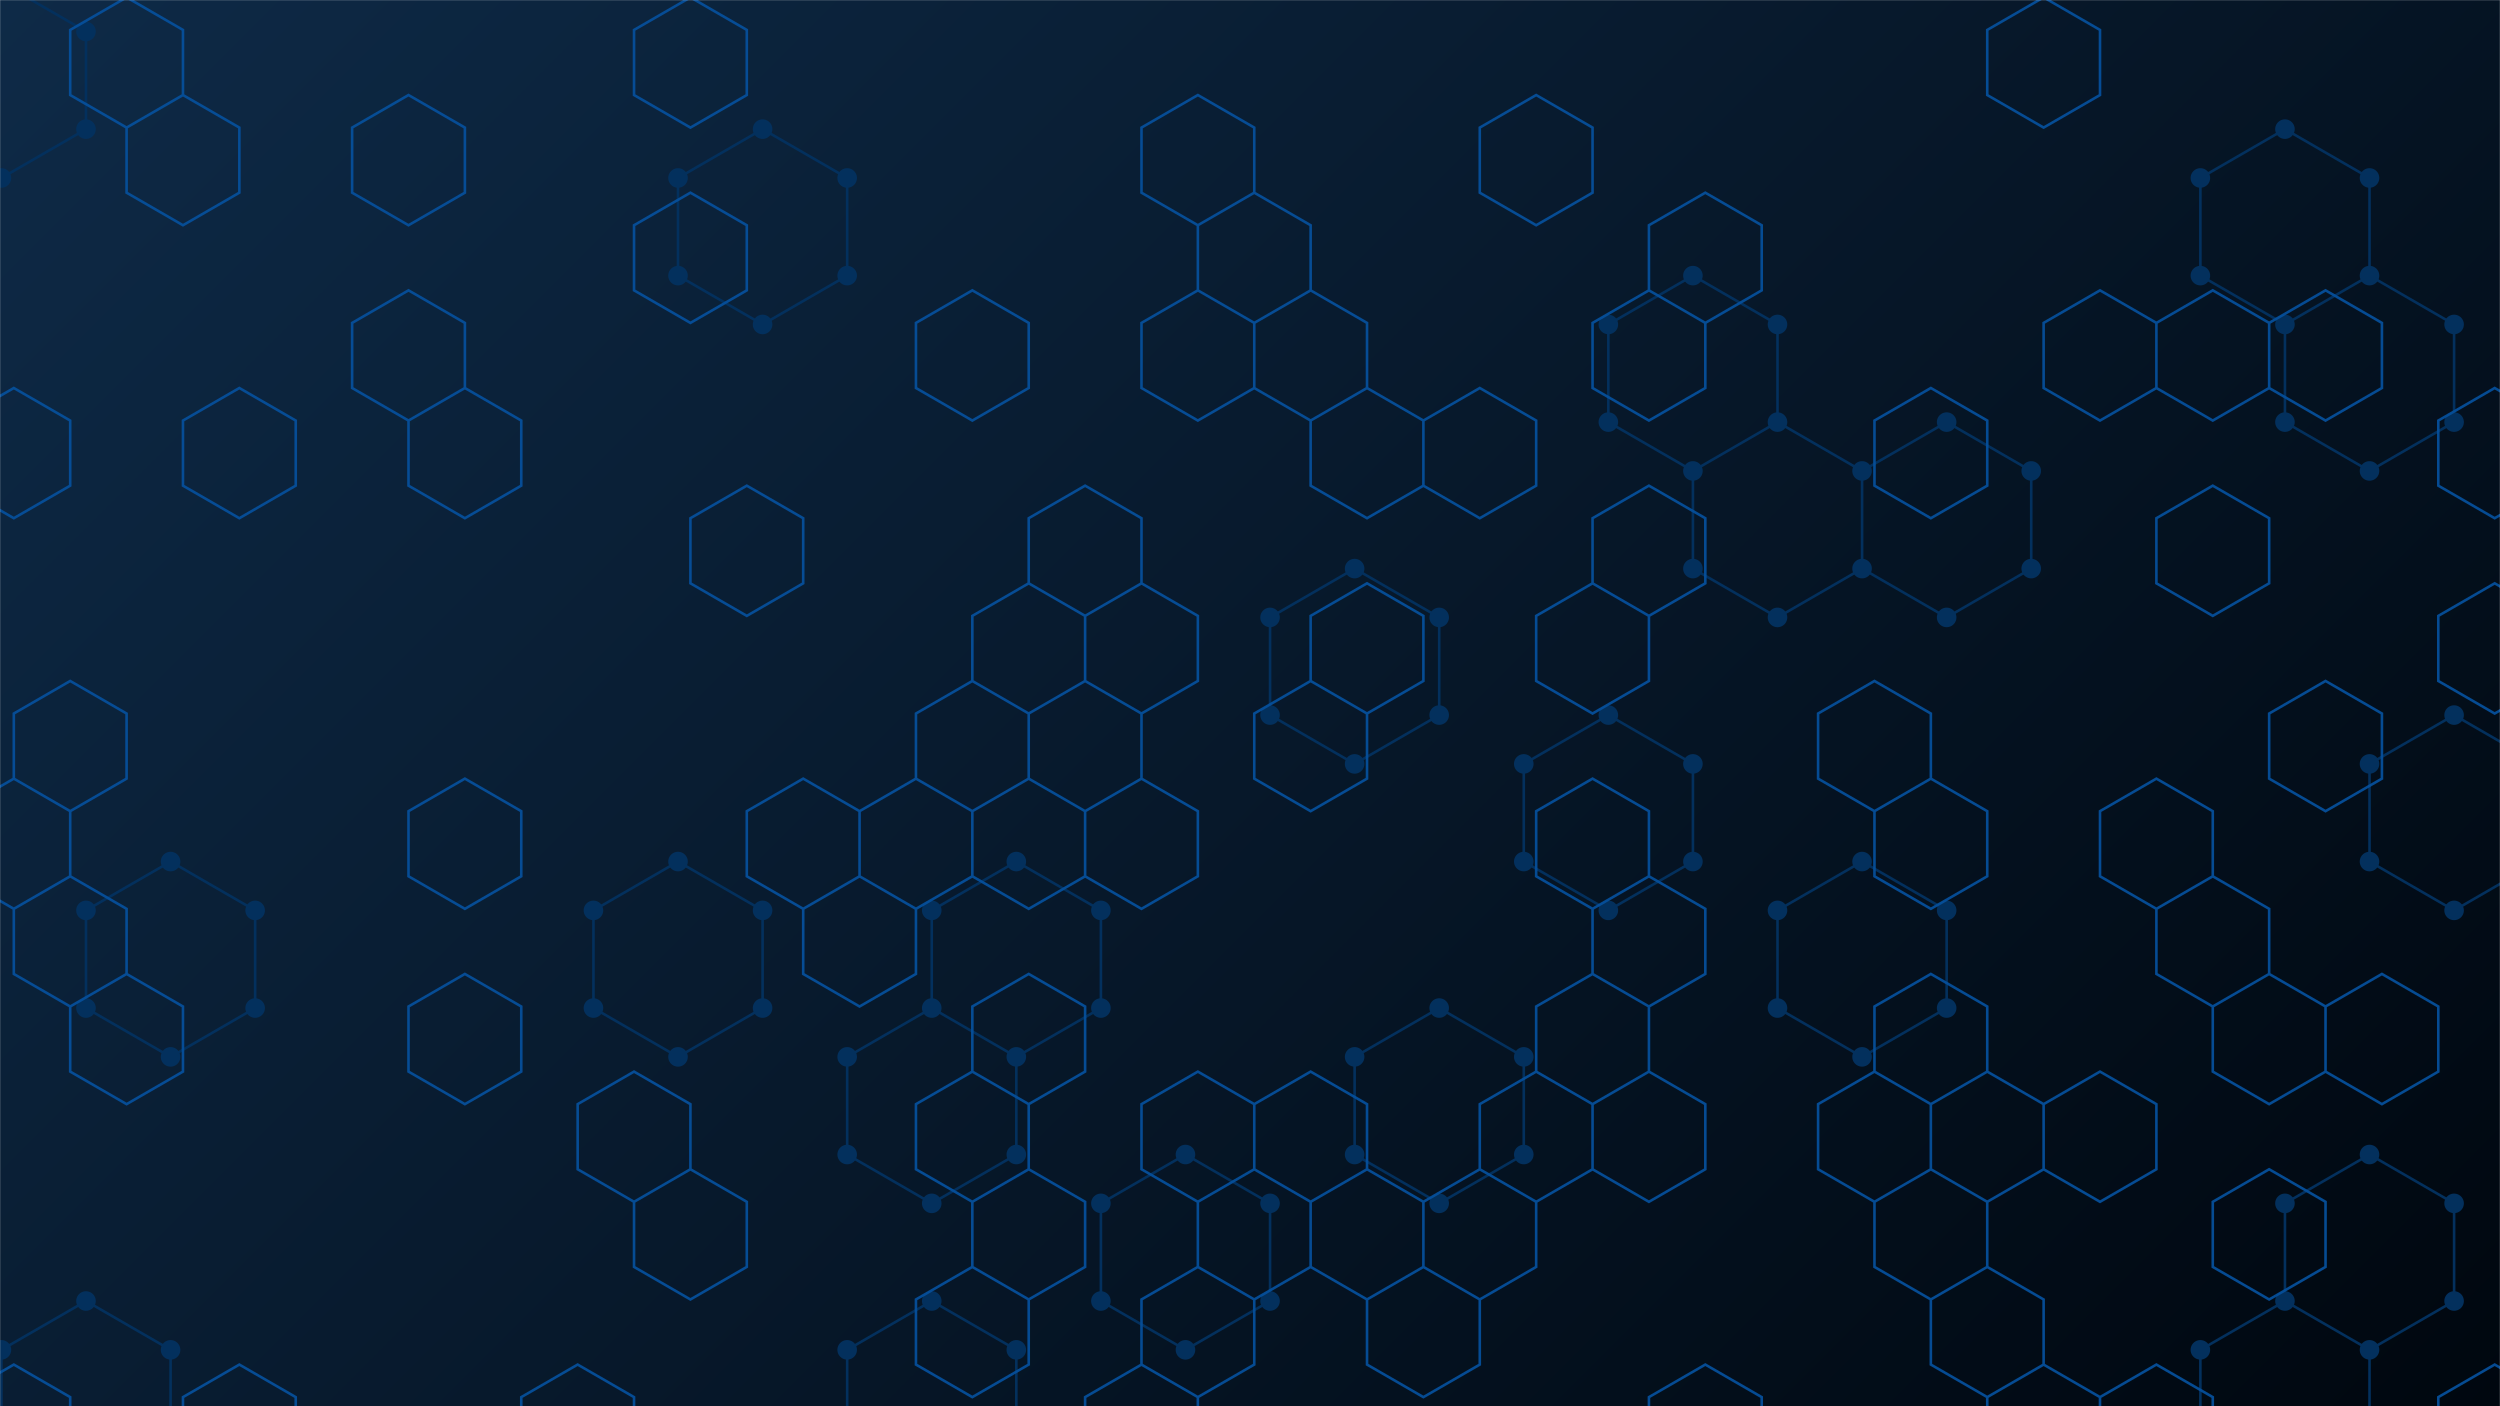 <svg xmlns="http://www.w3.org/2000/svg" version="1.1" xmlns:xlink="http://www.w3.org/1999/xlink" xmlns:svgjs="http://svgjs.com/svgjs" width="1920" height="1080" preserveAspectRatio="none" viewBox="0 0 1920 1080"><g mask="url(&quot;#SvgjsMask2362&quot;)" fill="none"><rect width="1920" height="1080" x="0" y="0" fill="url(#SvgjsLinearGradient2363)"></rect><path d="M1.09 -13.32L66.04 24.18L66.04 99.18L1.09 136.68L-63.86 99.18L-63.86 24.18zM66.04 999.18L131 1036.68L131 1111.68L66.04 1149.18L1.09 1111.68L1.09 1036.68zM131 661.68L195.95 699.18L195.95 774.18L131 811.68L66.04 774.18L66.04 699.18zM585.67 99.18L650.63 136.68L650.63 211.68L585.67 249.18L520.72 211.68L520.72 136.68zM520.72 661.68L585.67 699.18L585.67 774.18L520.72 811.68L455.77 774.18L455.77 699.18zM520.72 1111.68L585.67 1149.18L585.67 1224.18L520.72 1261.68L455.77 1224.18L455.77 1149.18zM715.58 774.18L780.54 811.68L780.54 886.68L715.58 924.18L650.63 886.68L650.63 811.68zM715.58 999.18L780.54 1036.68L780.54 1111.68L715.58 1149.18L650.63 1111.68L650.63 1036.68zM780.53 661.68L845.49 699.18L845.49 774.18L780.53 811.68L715.58 774.18L715.58 699.18zM910.44 886.68L975.4 924.18L975.4 999.18L910.44 1036.68L845.49 999.18L845.49 924.18zM1040.35 436.68L1105.3 474.18L1105.3 549.18L1040.35 586.68L975.4 549.18L975.4 474.18zM1105.3 774.18L1170.26 811.68L1170.26 886.68L1105.3 924.18L1040.35 886.68L1040.35 811.68zM1235.21 549.18L1300.16 586.68L1300.16 661.68L1235.21 699.18L1170.26 661.68L1170.26 586.68zM1300.16 211.68L1365.12 249.18L1365.12 324.18L1300.16 361.68L1235.21 324.18L1235.21 249.18zM1365.12 324.18L1430.07 361.68L1430.07 436.68L1365.12 474.18L1300.16 436.68L1300.16 361.68zM1495.03 324.18L1559.98 361.68L1559.98 436.68L1495.03 474.18L1430.07 436.68L1430.07 361.68zM1430.07 661.68L1495.03 699.18L1495.03 774.18L1430.07 811.68L1365.12 774.18L1365.12 699.18zM1754.84 99.18L1819.79 136.68L1819.79 211.68L1754.84 249.18L1689.89 211.68L1689.89 136.68zM1754.84 999.18L1819.79 1036.68L1819.79 1111.68L1754.84 1149.18L1689.89 1111.68L1689.89 1036.68zM1819.79 211.68L1884.75 249.18L1884.75 324.18L1819.79 361.68L1754.84 324.18L1754.84 249.18zM1884.75 549.18L1949.7 586.68L1949.7 661.68L1884.75 699.18L1819.79 661.68L1819.79 586.68zM1819.79 886.68L1884.75 924.18L1884.75 999.18L1819.79 1036.68L1754.84 999.18L1754.84 924.18z" stroke="#03305d" stroke-width="2"></path><path d="M-6.41 -13.32 a7.5 7.5 0 1 0 15 0 a7.5 7.5 0 1 0 -15 0zM58.54 24.18 a7.5 7.5 0 1 0 15 0 a7.5 7.5 0 1 0 -15 0zM58.54 99.18 a7.5 7.5 0 1 0 15 0 a7.5 7.5 0 1 0 -15 0zM-6.41 136.68 a7.5 7.5 0 1 0 15 0 a7.5 7.5 0 1 0 -15 0zM-71.36 99.18 a7.5 7.5 0 1 0 15 0 a7.5 7.5 0 1 0 -15 0zM-71.36 24.18 a7.5 7.5 0 1 0 15 0 a7.5 7.5 0 1 0 -15 0zM58.54 999.18 a7.5 7.5 0 1 0 15 0 a7.5 7.5 0 1 0 -15 0zM123.5 1036.68 a7.5 7.5 0 1 0 15 0 a7.5 7.5 0 1 0 -15 0zM123.5 1111.68 a7.5 7.5 0 1 0 15 0 a7.5 7.5 0 1 0 -15 0zM58.54 1149.18 a7.5 7.5 0 1 0 15 0 a7.5 7.5 0 1 0 -15 0zM-6.41 1111.68 a7.5 7.5 0 1 0 15 0 a7.5 7.5 0 1 0 -15 0zM-6.41 1036.68 a7.5 7.5 0 1 0 15 0 a7.5 7.5 0 1 0 -15 0zM123.5 661.68 a7.5 7.5 0 1 0 15 0 a7.5 7.5 0 1 0 -15 0zM188.45 699.18 a7.5 7.5 0 1 0 15 0 a7.5 7.5 0 1 0 -15 0zM188.45 774.18 a7.5 7.5 0 1 0 15 0 a7.5 7.5 0 1 0 -15 0zM123.5 811.68 a7.5 7.5 0 1 0 15 0 a7.5 7.5 0 1 0 -15 0zM58.54 774.18 a7.5 7.5 0 1 0 15 0 a7.5 7.5 0 1 0 -15 0zM58.54 699.18 a7.5 7.5 0 1 0 15 0 a7.5 7.5 0 1 0 -15 0zM578.17 99.18 a7.5 7.5 0 1 0 15 0 a7.5 7.5 0 1 0 -15 0zM643.13 136.68 a7.5 7.5 0 1 0 15 0 a7.5 7.5 0 1 0 -15 0zM643.13 211.68 a7.5 7.5 0 1 0 15 0 a7.5 7.5 0 1 0 -15 0zM578.17 249.18 a7.5 7.5 0 1 0 15 0 a7.5 7.5 0 1 0 -15 0zM513.22 211.68 a7.5 7.5 0 1 0 15 0 a7.5 7.5 0 1 0 -15 0zM513.22 136.68 a7.5 7.5 0 1 0 15 0 a7.5 7.5 0 1 0 -15 0zM513.22 661.68 a7.5 7.5 0 1 0 15 0 a7.5 7.5 0 1 0 -15 0zM578.17 699.18 a7.5 7.5 0 1 0 15 0 a7.5 7.5 0 1 0 -15 0zM578.17 774.18 a7.5 7.5 0 1 0 15 0 a7.5 7.5 0 1 0 -15 0zM513.22 811.68 a7.5 7.5 0 1 0 15 0 a7.5 7.5 0 1 0 -15 0zM448.27 774.18 a7.5 7.5 0 1 0 15 0 a7.5 7.5 0 1 0 -15 0zM448.27 699.18 a7.5 7.5 0 1 0 15 0 a7.5 7.5 0 1 0 -15 0zM513.22 1111.68 a7.5 7.5 0 1 0 15 0 a7.5 7.5 0 1 0 -15 0zM578.17 1149.18 a7.5 7.5 0 1 0 15 0 a7.5 7.5 0 1 0 -15 0zM578.17 1224.18 a7.5 7.5 0 1 0 15 0 a7.5 7.5 0 1 0 -15 0zM513.22 1261.68 a7.5 7.5 0 1 0 15 0 a7.5 7.5 0 1 0 -15 0zM448.27 1224.18 a7.5 7.5 0 1 0 15 0 a7.5 7.5 0 1 0 -15 0zM448.27 1149.18 a7.5 7.5 0 1 0 15 0 a7.5 7.5 0 1 0 -15 0zM708.08 774.18 a7.5 7.5 0 1 0 15 0 a7.5 7.5 0 1 0 -15 0zM773.04 811.68 a7.5 7.5 0 1 0 15 0 a7.5 7.5 0 1 0 -15 0zM773.04 886.68 a7.5 7.5 0 1 0 15 0 a7.5 7.5 0 1 0 -15 0zM708.08 924.18 a7.5 7.5 0 1 0 15 0 a7.5 7.5 0 1 0 -15 0zM643.13 886.68 a7.5 7.5 0 1 0 15 0 a7.5 7.5 0 1 0 -15 0zM643.13 811.68 a7.5 7.5 0 1 0 15 0 a7.5 7.5 0 1 0 -15 0zM708.08 999.18 a7.5 7.5 0 1 0 15 0 a7.5 7.5 0 1 0 -15 0zM773.04 1036.68 a7.5 7.5 0 1 0 15 0 a7.5 7.5 0 1 0 -15 0zM773.04 1111.68 a7.5 7.5 0 1 0 15 0 a7.5 7.5 0 1 0 -15 0zM708.08 1149.18 a7.5 7.5 0 1 0 15 0 a7.5 7.5 0 1 0 -15 0zM643.13 1111.68 a7.5 7.5 0 1 0 15 0 a7.5 7.5 0 1 0 -15 0zM643.13 1036.68 a7.5 7.5 0 1 0 15 0 a7.5 7.5 0 1 0 -15 0zM773.03 661.68 a7.5 7.5 0 1 0 15 0 a7.5 7.5 0 1 0 -15 0zM837.99 699.18 a7.5 7.5 0 1 0 15 0 a7.5 7.5 0 1 0 -15 0zM837.99 774.18 a7.5 7.5 0 1 0 15 0 a7.5 7.5 0 1 0 -15 0zM773.03 811.68 a7.5 7.5 0 1 0 15 0 a7.5 7.5 0 1 0 -15 0zM708.08 699.18 a7.5 7.5 0 1 0 15 0 a7.5 7.5 0 1 0 -15 0zM902.94 886.68 a7.5 7.5 0 1 0 15 0 a7.5 7.5 0 1 0 -15 0zM967.9 924.18 a7.5 7.5 0 1 0 15 0 a7.5 7.5 0 1 0 -15 0zM967.9 999.18 a7.5 7.5 0 1 0 15 0 a7.5 7.5 0 1 0 -15 0zM902.94 1036.68 a7.5 7.5 0 1 0 15 0 a7.5 7.5 0 1 0 -15 0zM837.99 999.18 a7.5 7.5 0 1 0 15 0 a7.5 7.5 0 1 0 -15 0zM837.99 924.18 a7.5 7.5 0 1 0 15 0 a7.5 7.5 0 1 0 -15 0zM1032.85 436.68 a7.5 7.5 0 1 0 15 0 a7.5 7.5 0 1 0 -15 0zM1097.8 474.18 a7.5 7.5 0 1 0 15 0 a7.5 7.5 0 1 0 -15 0zM1097.8 549.18 a7.5 7.5 0 1 0 15 0 a7.5 7.5 0 1 0 -15 0zM1032.85 586.68 a7.5 7.5 0 1 0 15 0 a7.5 7.5 0 1 0 -15 0zM967.9 549.18 a7.5 7.5 0 1 0 15 0 a7.5 7.5 0 1 0 -15 0zM967.9 474.18 a7.5 7.5 0 1 0 15 0 a7.5 7.5 0 1 0 -15 0zM1097.8 774.18 a7.5 7.5 0 1 0 15 0 a7.5 7.5 0 1 0 -15 0zM1162.76 811.68 a7.5 7.5 0 1 0 15 0 a7.5 7.5 0 1 0 -15 0zM1162.76 886.68 a7.5 7.5 0 1 0 15 0 a7.5 7.5 0 1 0 -15 0zM1097.8 924.18 a7.5 7.5 0 1 0 15 0 a7.5 7.5 0 1 0 -15 0zM1032.85 886.68 a7.5 7.5 0 1 0 15 0 a7.5 7.5 0 1 0 -15 0zM1032.85 811.68 a7.5 7.5 0 1 0 15 0 a7.5 7.5 0 1 0 -15 0zM1227.71 549.18 a7.5 7.5 0 1 0 15 0 a7.5 7.5 0 1 0 -15 0zM1292.66 586.68 a7.5 7.5 0 1 0 15 0 a7.5 7.5 0 1 0 -15 0zM1292.66 661.68 a7.5 7.5 0 1 0 15 0 a7.5 7.5 0 1 0 -15 0zM1227.71 699.18 a7.5 7.5 0 1 0 15 0 a7.5 7.5 0 1 0 -15 0zM1162.76 661.68 a7.5 7.5 0 1 0 15 0 a7.5 7.5 0 1 0 -15 0zM1162.76 586.68 a7.5 7.5 0 1 0 15 0 a7.5 7.5 0 1 0 -15 0zM1292.66 211.68 a7.5 7.5 0 1 0 15 0 a7.5 7.5 0 1 0 -15 0zM1357.62 249.18 a7.5 7.5 0 1 0 15 0 a7.5 7.5 0 1 0 -15 0zM1357.62 324.18 a7.5 7.5 0 1 0 15 0 a7.5 7.5 0 1 0 -15 0zM1292.66 361.68 a7.5 7.5 0 1 0 15 0 a7.5 7.5 0 1 0 -15 0zM1227.71 324.18 a7.5 7.5 0 1 0 15 0 a7.5 7.5 0 1 0 -15 0zM1227.71 249.18 a7.5 7.5 0 1 0 15 0 a7.5 7.5 0 1 0 -15 0zM1422.57 361.68 a7.5 7.5 0 1 0 15 0 a7.5 7.5 0 1 0 -15 0zM1422.57 436.68 a7.5 7.5 0 1 0 15 0 a7.5 7.5 0 1 0 -15 0zM1357.62 474.18 a7.5 7.5 0 1 0 15 0 a7.5 7.5 0 1 0 -15 0zM1292.66 436.68 a7.5 7.5 0 1 0 15 0 a7.5 7.5 0 1 0 -15 0zM1487.53 324.18 a7.5 7.5 0 1 0 15 0 a7.5 7.5 0 1 0 -15 0zM1552.48 361.68 a7.5 7.5 0 1 0 15 0 a7.5 7.5 0 1 0 -15 0zM1552.48 436.68 a7.5 7.5 0 1 0 15 0 a7.5 7.5 0 1 0 -15 0zM1487.53 474.18 a7.5 7.5 0 1 0 15 0 a7.5 7.5 0 1 0 -15 0zM1422.57 661.68 a7.5 7.5 0 1 0 15 0 a7.5 7.5 0 1 0 -15 0zM1487.53 699.18 a7.5 7.5 0 1 0 15 0 a7.5 7.5 0 1 0 -15 0zM1487.53 774.18 a7.5 7.5 0 1 0 15 0 a7.5 7.5 0 1 0 -15 0zM1422.57 811.68 a7.5 7.5 0 1 0 15 0 a7.5 7.5 0 1 0 -15 0zM1357.62 774.18 a7.5 7.5 0 1 0 15 0 a7.5 7.5 0 1 0 -15 0zM1357.62 699.18 a7.5 7.5 0 1 0 15 0 a7.5 7.5 0 1 0 -15 0zM1747.34 99.18 a7.5 7.5 0 1 0 15 0 a7.5 7.5 0 1 0 -15 0zM1812.29 136.68 a7.5 7.5 0 1 0 15 0 a7.5 7.5 0 1 0 -15 0zM1812.29 211.68 a7.5 7.5 0 1 0 15 0 a7.5 7.5 0 1 0 -15 0zM1747.34 249.18 a7.5 7.5 0 1 0 15 0 a7.5 7.5 0 1 0 -15 0zM1682.39 211.68 a7.5 7.5 0 1 0 15 0 a7.5 7.5 0 1 0 -15 0zM1682.39 136.68 a7.5 7.5 0 1 0 15 0 a7.5 7.5 0 1 0 -15 0zM1747.34 999.18 a7.5 7.5 0 1 0 15 0 a7.5 7.5 0 1 0 -15 0zM1812.29 1036.68 a7.5 7.5 0 1 0 15 0 a7.5 7.5 0 1 0 -15 0zM1812.29 1111.68 a7.5 7.5 0 1 0 15 0 a7.5 7.5 0 1 0 -15 0zM1747.34 1149.18 a7.5 7.5 0 1 0 15 0 a7.5 7.5 0 1 0 -15 0zM1682.39 1111.68 a7.5 7.5 0 1 0 15 0 a7.5 7.5 0 1 0 -15 0zM1682.39 1036.68 a7.5 7.5 0 1 0 15 0 a7.5 7.5 0 1 0 -15 0zM1877.25 249.18 a7.5 7.5 0 1 0 15 0 a7.5 7.5 0 1 0 -15 0zM1877.25 324.18 a7.5 7.5 0 1 0 15 0 a7.5 7.5 0 1 0 -15 0zM1812.29 361.68 a7.5 7.5 0 1 0 15 0 a7.5 7.5 0 1 0 -15 0zM1747.34 324.18 a7.5 7.5 0 1 0 15 0 a7.5 7.5 0 1 0 -15 0zM1877.25 549.18 a7.5 7.5 0 1 0 15 0 a7.5 7.5 0 1 0 -15 0zM1942.2 586.68 a7.5 7.5 0 1 0 15 0 a7.5 7.5 0 1 0 -15 0zM1942.2 661.68 a7.5 7.5 0 1 0 15 0 a7.5 7.5 0 1 0 -15 0zM1877.25 699.18 a7.5 7.5 0 1 0 15 0 a7.5 7.5 0 1 0 -15 0zM1812.29 661.68 a7.5 7.5 0 1 0 15 0 a7.5 7.5 0 1 0 -15 0zM1812.29 586.68 a7.5 7.5 0 1 0 15 0 a7.5 7.5 0 1 0 -15 0zM1812.29 886.68 a7.5 7.5 0 1 0 15 0 a7.5 7.5 0 1 0 -15 0zM1877.25 924.18 a7.5 7.5 0 1 0 15 0 a7.5 7.5 0 1 0 -15 0zM1877.25 999.18 a7.5 7.5 0 1 0 15 0 a7.5 7.5 0 1 0 -15 0zM1747.34 924.18 a7.5 7.5 0 1 0 15 0 a7.5 7.5 0 1 0 -15 0z" fill="#03305d"></path><path d="M10.61 297.99L53.91 322.99L53.91 372.99L10.61 397.99L-32.69 372.99L-32.69 322.99zM53.91 522.99L97.22 547.99L97.22 597.99L53.91 622.99L10.61 597.99L10.61 547.99zM10.61 597.99L53.91 622.99L53.91 672.99L10.61 697.99L-32.69 672.99L-32.69 622.99zM53.91 672.99L97.22 697.99L97.22 747.99L53.91 772.99L10.61 747.99L10.61 697.99zM10.61 1047.99L53.91 1072.99L53.91 1122.99L10.61 1147.99L-32.69 1122.99L-32.69 1072.99zM97.22 -2.01L140.52 22.99L140.52 72.99L97.22 97.99L53.91 72.99L53.91 22.99zM140.52 72.99L183.82 97.99L183.82 147.99L140.52 172.99L97.22 147.99L97.22 97.99zM97.22 747.99L140.52 772.99L140.52 822.99L97.22 847.99L53.91 822.99L53.91 772.99zM183.82 297.99L227.12 322.99L227.12 372.99L183.82 397.99L140.52 372.99L140.52 322.99zM183.82 1047.99L227.12 1072.99L227.12 1122.99L183.82 1147.99L140.52 1122.99L140.52 1072.99zM313.73 72.99L357.03 97.99L357.03 147.99L313.73 172.99L270.43 147.99L270.43 97.99zM313.73 222.99L357.03 247.99L357.03 297.99L313.73 322.99L270.43 297.99L270.43 247.99zM357.03 297.99L400.33 322.99L400.33 372.99L357.03 397.99L313.73 372.99L313.73 322.99zM357.03 597.99L400.33 622.99L400.33 672.99L357.03 697.99L313.73 672.99L313.73 622.99zM357.03 747.99L400.33 772.99L400.33 822.99L357.03 847.99L313.73 822.99L313.73 772.99zM486.94 822.99L530.24 847.99L530.24 897.99L486.94 922.99L443.64 897.99L443.64 847.99zM443.64 1047.99L486.94 1072.99L486.94 1122.99L443.64 1147.99L400.33 1122.99L400.33 1072.99zM530.24 -2.01L573.54 22.99L573.54 72.99L530.24 97.99L486.94 72.99L486.94 22.99zM530.24 147.99L573.54 172.99L573.54 222.99L530.24 247.99L486.94 222.99L486.94 172.99zM573.54 372.99L616.85 397.99L616.85 447.99L573.54 472.99L530.24 447.99L530.24 397.99zM530.24 897.99L573.54 922.99L573.54 972.99L530.24 997.99L486.94 972.99L486.94 922.99zM616.85 597.99L660.15 622.99L660.15 672.99L616.85 697.99L573.54 672.99L573.54 622.99zM660.15 672.99L703.45 697.99L703.45 747.99L660.15 772.99L616.85 747.99L616.85 697.99zM746.75 222.99L790.06 247.99L790.06 297.99L746.75 322.99L703.45 297.99L703.45 247.99zM746.75 522.99L790.06 547.99L790.06 597.99L746.75 622.99L703.45 597.99L703.45 547.99zM703.45 597.99L746.75 622.99L746.75 672.99L703.45 697.99L660.15 672.99L660.15 622.99zM746.75 822.99L790.06 847.99L790.06 897.99L746.75 922.99L703.45 897.99L703.45 847.99zM746.75 972.99L790.06 997.99L790.06 1047.99L746.75 1072.99L703.45 1047.99L703.45 997.99zM833.36 372.99L876.66 397.99L876.66 447.99L833.36 472.99L790.06 447.99L790.06 397.99zM790.06 447.99L833.36 472.99L833.36 522.99L790.06 547.99L746.75 522.99L746.75 472.99zM833.36 522.99L876.66 547.99L876.66 597.99L833.36 622.99L790.06 597.99L790.06 547.99zM790.06 597.99L833.36 622.99L833.36 672.99L790.06 697.99L746.75 672.99L746.75 622.99zM790.06 747.99L833.36 772.99L833.36 822.99L790.06 847.99L746.75 822.99L746.75 772.99zM790.06 897.99L833.36 922.99L833.36 972.99L790.06 997.99L746.75 972.99L746.75 922.99zM919.96 72.99L963.27 97.99L963.27 147.99L919.96 172.99L876.66 147.99L876.66 97.99zM919.96 222.99L963.27 247.99L963.27 297.99L919.96 322.99L876.66 297.99L876.66 247.99zM876.66 447.99L919.96 472.99L919.96 522.99L876.66 547.99L833.36 522.99L833.36 472.99zM876.66 597.99L919.96 622.99L919.96 672.99L876.66 697.99L833.36 672.99L833.36 622.99zM919.96 822.99L963.27 847.99L963.27 897.99L919.96 922.99L876.66 897.99L876.66 847.99zM919.96 972.99L963.27 997.99L963.27 1047.99L919.96 1072.99L876.66 1047.99L876.66 997.99zM876.66 1047.99L919.96 1072.99L919.96 1122.99L876.66 1147.99L833.36 1122.99L833.36 1072.99zM963.27 147.99L1006.57 172.99L1006.57 222.99L963.27 247.99L919.96 222.99L919.96 172.99zM1006.57 222.99L1049.87 247.99L1049.87 297.99L1006.57 322.99L963.27 297.99L963.27 247.99zM1006.57 522.99L1049.87 547.99L1049.87 597.99L1006.57 622.99L963.27 597.99L963.27 547.99zM1006.57 822.99L1049.87 847.99L1049.87 897.99L1006.57 922.99L963.27 897.99L963.27 847.99zM963.27 897.99L1006.57 922.99L1006.57 972.99L963.27 997.99L919.96 972.99L919.96 922.99zM1049.87 297.99L1093.17 322.99L1093.17 372.99L1049.87 397.99L1006.57 372.99L1006.57 322.99zM1049.87 447.99L1093.17 472.99L1093.17 522.99L1049.87 547.99L1006.57 522.99L1006.57 472.99zM1049.87 897.99L1093.17 922.99L1093.17 972.99L1049.87 997.99L1006.57 972.99L1006.57 922.99zM1093.17 972.99L1136.47 997.99L1136.47 1047.99L1093.17 1072.99L1049.87 1047.99L1049.87 997.99zM1179.78 72.99L1223.08 97.99L1223.08 147.99L1179.78 172.99L1136.47 147.99L1136.47 97.99zM1136.47 297.99L1179.78 322.99L1179.78 372.99L1136.47 397.99L1093.17 372.99L1093.17 322.99zM1179.78 822.99L1223.08 847.99L1223.08 897.99L1179.78 922.99L1136.47 897.99L1136.47 847.99zM1136.47 897.99L1179.78 922.99L1179.78 972.99L1136.47 997.99L1093.17 972.99L1093.17 922.99zM1266.38 222.99L1309.68 247.99L1309.68 297.99L1266.38 322.99L1223.08 297.99L1223.08 247.99zM1266.38 372.99L1309.68 397.99L1309.68 447.99L1266.38 472.99L1223.08 447.99L1223.08 397.99zM1223.08 447.99L1266.38 472.99L1266.38 522.99L1223.08 547.99L1179.78 522.99L1179.78 472.99zM1223.08 597.99L1266.38 622.99L1266.38 672.99L1223.08 697.99L1179.78 672.99L1179.78 622.99zM1266.38 672.99L1309.68 697.99L1309.68 747.99L1266.38 772.99L1223.08 747.99L1223.08 697.99zM1223.08 747.99L1266.38 772.99L1266.38 822.99L1223.08 847.99L1179.78 822.99L1179.78 772.99zM1266.38 822.99L1309.68 847.99L1309.68 897.99L1266.38 922.99L1223.08 897.99L1223.08 847.99zM1309.68 147.99L1352.99 172.99L1352.99 222.99L1309.68 247.99L1266.38 222.99L1266.38 172.99zM1309.68 1047.99L1352.99 1072.99L1352.99 1122.99L1309.68 1147.99L1266.38 1122.99L1266.38 1072.99zM1439.59 522.99L1482.89 547.99L1482.89 597.99L1439.59 622.99L1396.29 597.99L1396.29 547.99zM1439.59 822.99L1482.89 847.99L1482.89 897.99L1439.59 922.99L1396.29 897.99L1396.29 847.99zM1482.89 297.99L1526.2 322.99L1526.2 372.99L1482.89 397.99L1439.59 372.99L1439.59 322.99zM1482.89 597.99L1526.2 622.99L1526.2 672.99L1482.89 697.99L1439.59 672.99L1439.59 622.99zM1482.89 747.99L1526.2 772.99L1526.2 822.99L1482.89 847.99L1439.59 822.99L1439.59 772.99zM1526.2 822.99L1569.5 847.99L1569.5 897.99L1526.2 922.99L1482.89 897.99L1482.89 847.99zM1482.89 897.99L1526.2 922.99L1526.2 972.99L1482.89 997.99L1439.59 972.99L1439.59 922.99zM1526.2 972.99L1569.5 997.99L1569.5 1047.99L1526.2 1072.99L1482.89 1047.99L1482.89 997.99zM1569.5 -2.01L1612.8 22.99L1612.8 72.99L1569.5 97.99L1526.2 72.99L1526.2 22.99zM1612.8 222.99L1656.11 247.99L1656.11 297.99L1612.8 322.99L1569.5 297.99L1569.5 247.99zM1612.8 822.99L1656.11 847.99L1656.11 897.99L1612.8 922.99L1569.5 897.99L1569.5 847.99zM1569.5 1047.99L1612.8 1072.99L1612.8 1122.99L1569.5 1147.99L1526.2 1122.99L1526.2 1072.99zM1699.41 222.99L1742.71 247.99L1742.71 297.99L1699.41 322.99L1656.11 297.99L1656.11 247.99zM1699.41 372.99L1742.71 397.99L1742.71 447.99L1699.41 472.99L1656.11 447.99L1656.11 397.99zM1656.11 597.99L1699.41 622.99L1699.41 672.99L1656.11 697.99L1612.8 672.99L1612.8 622.99zM1699.41 672.99L1742.71 697.99L1742.71 747.99L1699.41 772.99L1656.11 747.99L1656.11 697.99zM1656.11 1047.99L1699.41 1072.99L1699.41 1122.99L1656.11 1147.99L1612.8 1122.99L1612.8 1072.99zM1786.01 222.99L1829.32 247.99L1829.32 297.99L1786.01 322.99L1742.71 297.99L1742.71 247.99zM1786.01 522.99L1829.32 547.99L1829.32 597.99L1786.01 622.99L1742.71 597.99L1742.71 547.99zM1742.71 747.99L1786.01 772.99L1786.01 822.99L1742.71 847.99L1699.41 822.99L1699.41 772.99zM1742.71 897.99L1786.01 922.99L1786.01 972.99L1742.71 997.99L1699.41 972.99L1699.41 922.99zM1829.32 747.99L1872.62 772.99L1872.62 822.99L1829.32 847.99L1786.01 822.99L1786.01 772.99zM1915.92 297.99L1959.22 322.99L1959.22 372.99L1915.92 397.99L1872.62 372.99L1872.62 322.99zM1915.92 447.99L1959.22 472.99L1959.22 522.99L1915.92 547.99L1872.62 522.99L1872.62 472.99zM1915.92 1047.99L1959.22 1072.99L1959.22 1122.99L1915.92 1147.99L1872.62 1122.99L1872.62 1072.99z" stroke="rgba(6, 80, 156, 0.93)" stroke-width="2"></path></g><defs><mask id="SvgjsMask2362"><rect width="1920" height="1080" fill="#ffffff"></rect></mask><linearGradient x1="10.94%" y1="-19.44%" x2="89.06%" y2="119.44%" gradientUnits="userSpaceOnUse" id="SvgjsLinearGradient2363"><stop stop-color="#0e2a47" offset="0"></stop><stop stop-color="rgba(0, 7, 15, 1)" offset="1"></stop></linearGradient></defs></svg>